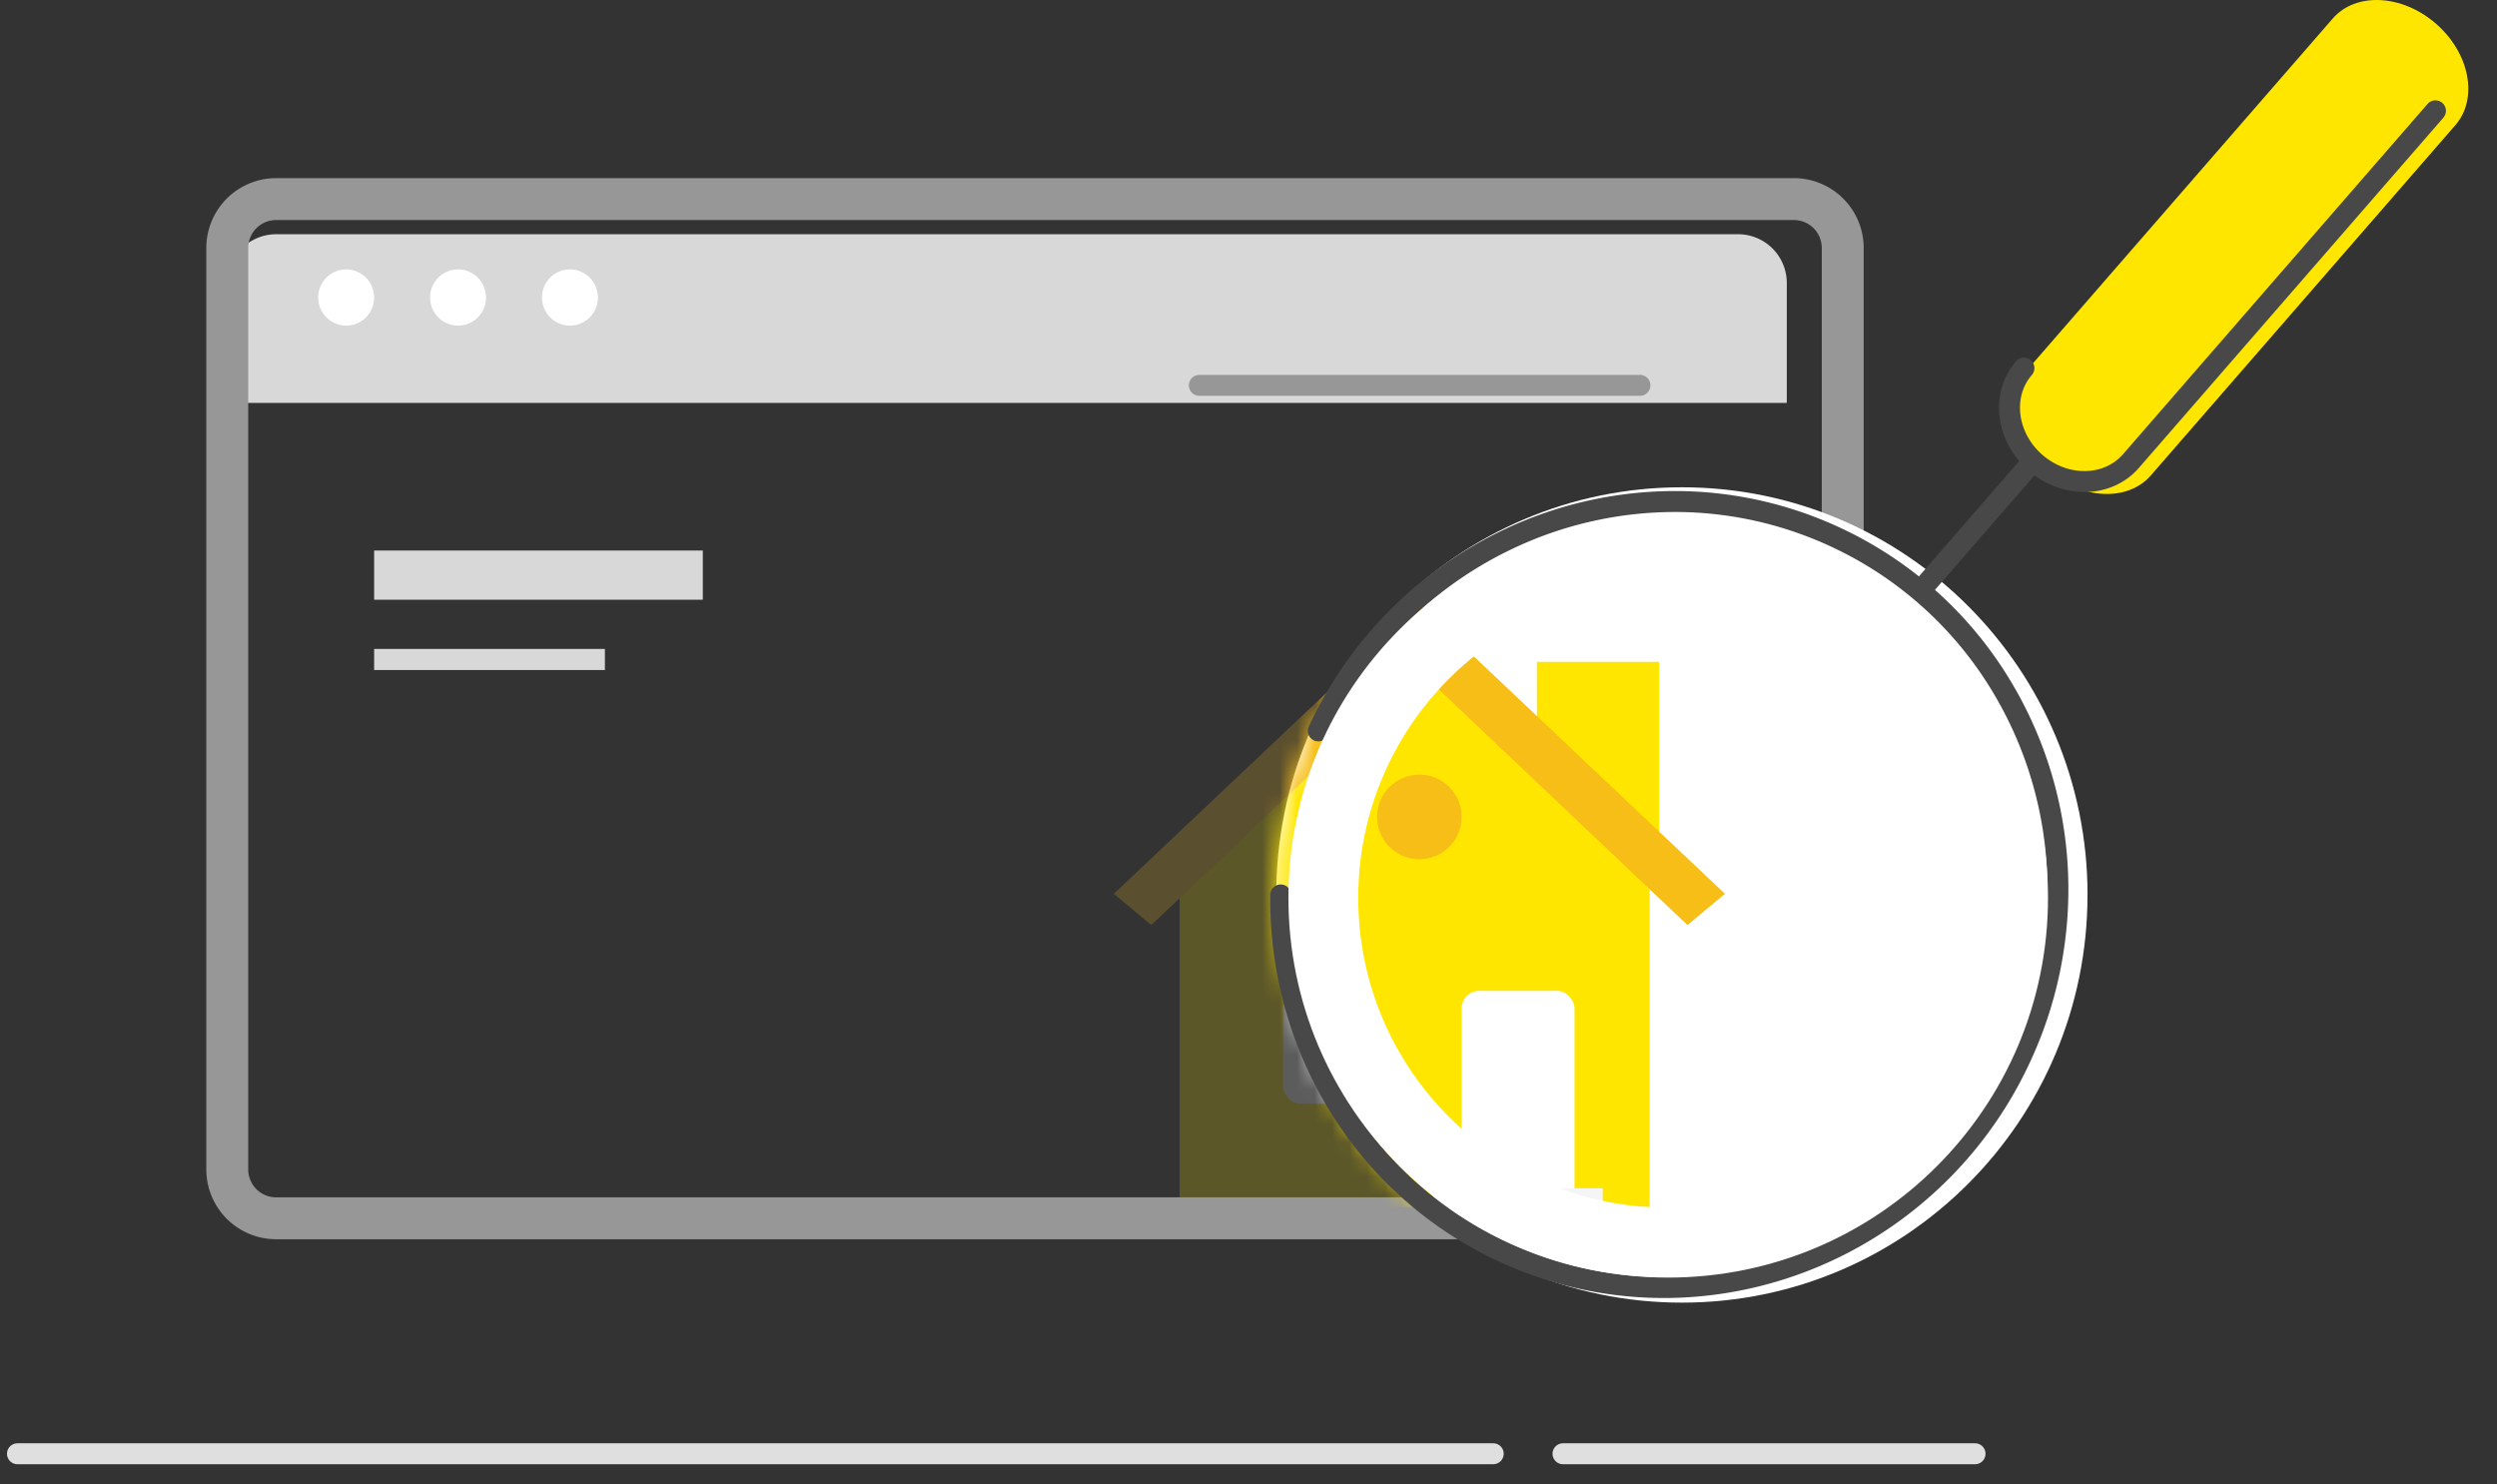 <svg xmlns="http://www.w3.org/2000/svg" xmlns:xlink="http://www.w3.org/1999/xlink" width="143" height="85" viewBox="0 0 143 85"><rect x="0" y="0" width="143" height="85" fill="#333333" stroke="none"/><defs><path id="a" d="M46.763 23.35c0 12.897-10.4 23.351-23.229 23.351-12.83 0-23.23-10.454-23.23-23.35C.305 10.454 10.705 0 23.535 0s23.23 10.454 23.23 23.35z"/></defs><g fill="none" fill-rule="evenodd" transform="translate(1)"><g opacity=".2" transform="translate(62.786 34.676)"><path fill="#FFE600" fill-rule="nonzero" d="M30.692 14.104v20.358H3.769V14.104L17.307 1.077z"/><path fill="#2968C8" fill-rule="nonzero" d="M24.231 7.033V3.231h7v10.231"/><path fill="#F7BE17" fill-rule="nonzero" d="M17.5 3.757 2.147 18.308 0 16.519 16.429.987 17.5 0l1.071.987L35 16.519l-2.147 1.789z"/><rect width="4.846" height="6.462" x="9.692" y="22.077" fill="#FFF" fill-rule="nonzero" rx="1"/><rect width="6.462" height="12.385" x="19.923" y="22.077" fill="#FFF" fill-rule="nonzero" rx="1"/><path fill="#F5F5F5" d="M18.308 33.385H28v1.077h-9.692z"/><circle cx="17.5" cy="12.115" r="2.423" fill="#2968C8" fill-rule="nonzero"/></g><path fill="#D8D8D8" d="M101.327 23.079v-6.867a2.79 2.79 0 0 0-2.795-2.796H14.81a2.803 2.803 0 0 0-2.796 2.796v6.867h89.312z"/><path stroke="#979797" stroke-linecap="round" stroke-linejoin="round" stroke-width="2.4" d="M14.815 11.403h86.916a2.8 2.8 0 0 1 2.8 2.8V66.98a2.8 2.8 0 0 1-2.8 2.8H14.815a2.8 2.8 0 0 1-2.8-2.8V14.203a2.8 2.8 0 0 1 2.8-2.8"/><path fill="#FFF" d="M20.426 17.04c0 .89-.718 1.61-1.602 1.61s-1.602-.72-1.602-1.61.717-1.61 1.602-1.61c.884 0 1.602.72 1.602 1.61m6.408 0c0 .89-.717 1.61-1.602 1.61s-1.602-.72-1.602-1.61.717-1.61 1.602-1.61 1.602.72 1.602 1.61m6.408 0c0 .89-.717 1.61-1.602 1.61s-1.602-.72-1.602-1.61.717-1.61 1.602-1.61 1.602.72 1.602 1.61"/><path fill="#D8D8D8" d="M20.426 34.351h18.823v-2.818H20.426zm0 4.026h13.216V37.17H20.426z"/><path stroke="#979797" stroke-width="1.6" d="M110.94 51.26c0 8.672-6.994 15.702-15.62 15.702-8.627 0-15.62-7.03-15.62-15.701 0-8.672 6.993-15.702 15.62-15.702s15.62 7.03 15.62 15.702z"/><g transform="translate(71.786 27.91)"><mask id="b" fill="#fff"><use xlink:href="#a"/></mask><use xlink:href="#a" fill="#FFF"/><g mask="url(#b)"><g transform="translate(-9 6.766)"><path fill="#FFE600" fill-rule="nonzero" d="M30.692 14.104v20.358H3.769V14.104L17.307 1.077zm-6.461-7.071V3.231h7v10.231"/><path fill="#F7BE17" fill-rule="nonzero" d="M17.5 3.757 2.147 18.308 0 16.519 16.429.987 17.5 0l1.071.987L35 16.519l-2.147 1.789z"/><rect width="4.846" height="6.462" x="9.692" y="22.077" fill="#FFF" fill-rule="nonzero" rx="1"/><rect width="6.462" height="12.385" x="19.923" y="22.077" fill="#FFF" fill-rule="nonzero" rx="1"/><path fill="#F5F5F5" d="M18.308 33.385H28v1.077h-9.692z"/><circle cx="17.5" cy="12.115" r="2.423" fill="#F7BE17" fill-rule="nonzero"/></g></g></g><path stroke="#484848" stroke-linecap="round" stroke-width="1.2" d="M85.183 30.976a22.72 22.72 0 0 0-10.685 10.887m-2.153 9.398c-.066 5.613 1.957 11.062 5.664 15.207a21.8 21.8 0 0 0 7.049 5.228c6.179 2.881 13.03 2.621 18.799-.124a22.73 22.73 0 0 0 10.842-10.963 22.8 22.8 0 0 0 2.133-10.66 22.5 22.5 0 0 0-3.97-11.824 21.8 21.8 0 0 0-8.723-7.35 21.8 21.8 0 0 0-8.757-2.045 22.3 22.3 0 0 0-10.199 2.246"/><path stroke="#484848" stroke-linecap="square" stroke-width="1.2" d="m115.088 26.803-5.84 6.719"/><path fill="#FFE600" d="m124.84 24.166-2.664 3.064c-1.325 1.525-3.972 1.393-5.911-.293s-2.438-4.288-1.113-5.813l9.055-10.416 8.386-9.647c1.323-1.523 3.971-1.39 5.91.294 1.939 1.686 2.437 4.29 1.114 5.812"/><path stroke="#484848" stroke-linecap="round" stroke-width="1.2" d="M114.909 21.084c-1.325 1.525-1.027 3.953.664 5.423s4.137 1.428 5.462-.097l9.055-10.416 8.386-9.647"/><circle cx="94.536" cy="51.426" r="19.75" stroke="#FFF" stroke-width="4"/><path stroke="#979797" stroke-linecap="round" stroke-linejoin="round" stroke-width="1.2" d="M67.685 22.072h25.232"/><path stroke="#DFDFDF" stroke-linecap="round" stroke-linejoin="round" stroke-width="1.2" d="M0 83.267h84.515m3.996 0h23.597"/></g></svg>